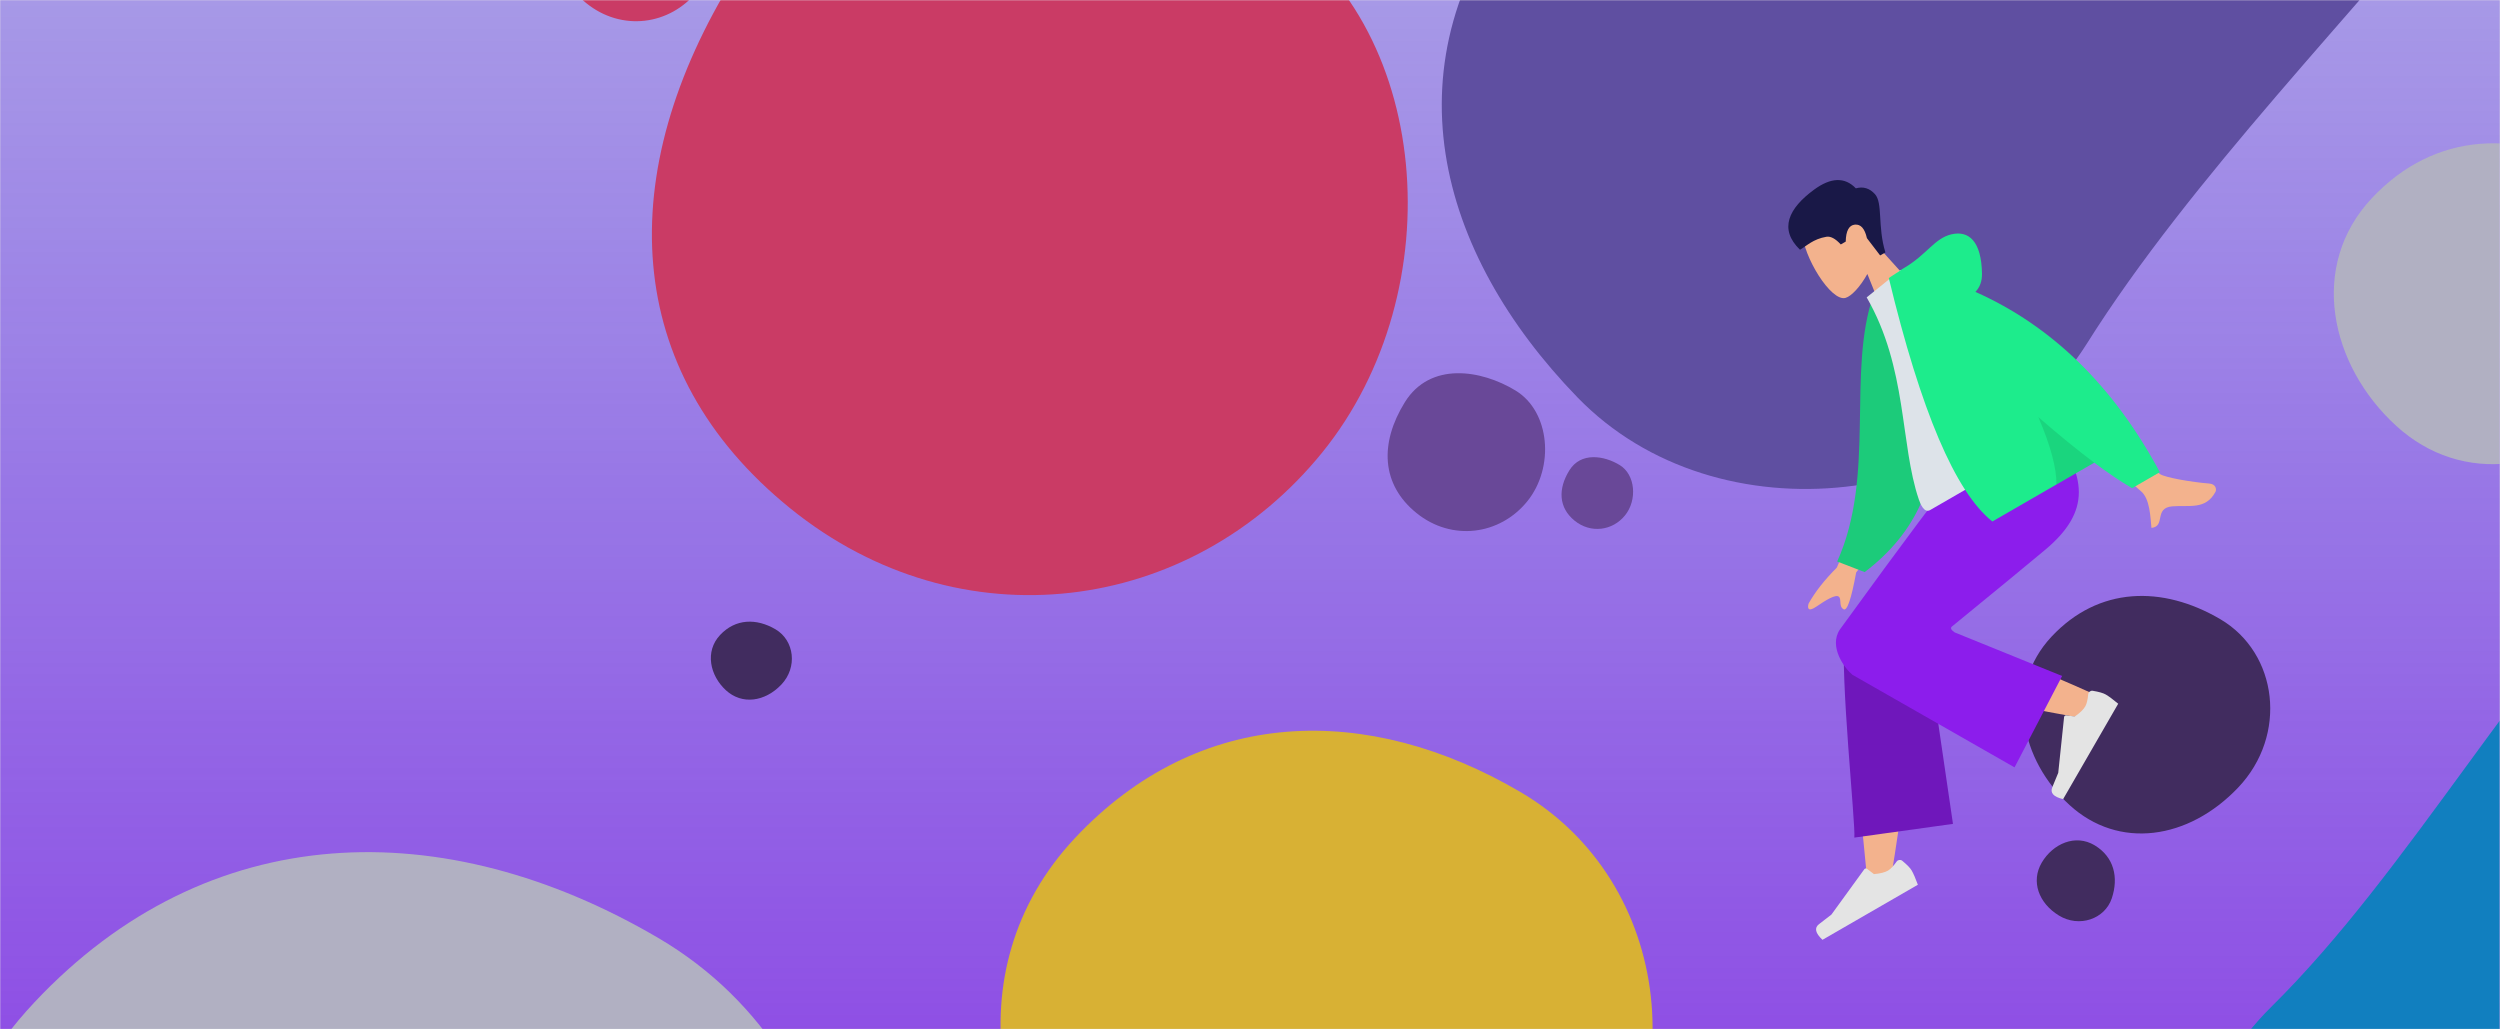 <svg width="1280" height="527" viewBox="0 0 1280 527" fill="none" xmlns="http://www.w3.org/2000/svg">
<mask id="mask0_6_140" style="mask-type:alpha" maskUnits="userSpaceOnUse" x="0" y="0" width="1280" height="528">
<rect x="1280" y="5.34058e-05" width="527" height="1280" transform="rotate(90 1280 5.34058e-05)" fill="url(#paint0_linear_6_140)"/>
</mask>
<g mask="url(#mask0_6_140)">
<rect x="-192" y="-166" width="1472" height="1103" fill="url(#paint1_linear_6_140)"/>
<mask id="mask1_6_140" style="mask-type:alpha" maskUnits="userSpaceOnUse" x="-192" y="-166" width="1472" height="1103">
<rect x="-192" y="-166" width="1472" height="1103" fill="#E6E9F3"/>
</mask>
<g mask="url(#mask1_6_140)">
<path d="M404.608 260.272C491.578 330.635 609.675 314.714 676.984 231.67C744.294 148.625 733.433 11.369 648.356 -40.46C563.28 -92.289 437.979 -112.017 375.98 -11.858C313.981 88.301 317.638 189.909 404.608 260.272Z" fill="#E0436B"/>
<path d="M300.175 1.613C318.29 16.269 342.894 12.946 356.921 -4.36C370.947 -21.666 368.691 -50.262 350.97 -61.057C333.248 -71.851 307.145 -75.956 294.224 -55.084C281.303 -34.213 282.06 -13.043 300.175 1.613Z" fill="#E0436B"/>
<path d="M725.215 262.656C743.33 277.312 767.934 273.989 781.961 256.684C795.987 239.378 793.731 210.781 776.01 199.986C758.288 189.192 732.185 185.088 719.264 205.959C706.343 226.83 707.1 248 725.215 262.656Z" fill="#7252A4"/>
<path d="M806.21 266.604C814.444 273.266 825.628 271.756 832.004 263.889C838.379 256.023 837.354 243.025 829.299 238.118C821.244 233.211 809.379 231.346 803.505 240.833C797.632 250.32 797.976 259.942 806.21 266.604Z" fill="#7252A4"/>
<path d="M574.64 656.945C640.899 717.57 735.289 704.265 802.733 633.32C870.177 562.376 856.653 451.377 778.439 405.502C700.225 359.627 613.98 361.259 550.347 429.127C486.714 496.996 508.381 596.32 574.64 656.945Z" fill="#F0C933"/>
<path d="M1059.6 412.173C1084.68 435.122 1120.41 430.086 1145.94 403.231C1171.47 376.376 1166.35 334.358 1136.75 316.993C1107.14 299.627 1074.49 300.244 1050.41 325.935C1026.32 351.626 1034.52 389.224 1059.6 412.173Z" fill="#453264"/>
<path d="M371.7 353.441C379.935 360.977 391.668 359.323 400.051 350.505C408.434 341.687 406.753 327.89 397.031 322.188C387.309 316.486 376.589 316.688 368.68 325.124C360.771 333.56 363.464 345.906 371.7 353.441Z" fill="#453264"/>
<path d="M1045.38 441.647C1039.72 451.262 1043.78 462.384 1054.15 468.743C1064.53 475.102 1077.69 470.591 1081.25 459.904C1084.81 449.218 1082.38 438.784 1072.48 432.808C1062.57 426.833 1051.05 432.032 1045.38 441.647Z" fill="#453264"/>
<path d="M1626.36 238.021C1705.93 302.394 1705.98 408.049 1653.77 498.516C1601.56 588.982 1512.95 672.259 1451.13 748.53C1389.31 824.801 1275.06 844.406 1190.4 775.909C1105.73 707.412 1092.55 584.958 1162.99 515.414C1233.43 445.87 1290.27 341.01 1365.63 265.4C1440.99 189.79 1546.8 173.648 1626.36 238.021Z" fill="#0F90D1"/>
<path d="M1226.79 217.975C1260.67 248.973 1308.94 242.17 1343.42 205.896C1377.91 169.622 1370.99 112.867 1331 89.41C1291.01 65.954 1246.91 66.787 1214.37 101.489C1181.84 136.191 1192.92 186.977 1226.79 217.975Z" fill="#C4C8D4"/>
<path d="M51.513 832.566C144.353 917.512 276.608 898.869 371.108 799.465C465.607 700.062 446.658 544.535 337.067 480.256C227.476 415.977 106.632 418.262 17.472 513.356C-71.688 608.451 -41.327 747.62 51.513 832.566Z" fill="#C4C8D4"/>
<path d="M1243.63 -334.442C1323.2 -270.069 1335.47 -153.442 1271.03 -73.948C1206.6 5.547 1121.54 91.506 1068.39 176.067C1015.24 260.628 879.401 277.425 807.662 203.446C735.924 129.467 708.407 31.6 780.258 -57.049C852.11 -145.698 912.296 -219.954 982.9 -307.063C1053.5 -394.172 1164.06 -398.815 1243.63 -334.442Z" fill="#6759AE"/>
</g>
</g>
<rect x="1.4772e-07" y="-7.62939e-06" width="1280" height="527" fill="#26003F" fill-opacity="0.12"/>
<path fill-rule="evenodd" clip-rule="evenodd" d="M961.321 125.981C962.607 118.993 961.994 111.693 957.829 105.522C945.828 87.739 922.383 106.711 922.765 118.963C923.147 131.214 937.443 154.597 944.894 152.524C947.865 151.698 952.432 146.883 956.089 140.265L966.947 167.201L987.731 155.201L961.321 125.981Z" fill="#F3B28D"/>
<path fill-rule="evenodd" clip-rule="evenodd" d="M965.327 129.231C961.235 116.119 964.099 103.918 959.969 99.386C957.216 96.364 953.958 95.378 950.194 96.427C944.541 90.55 937.392 90.789 928.746 97.146C915.777 106.681 910.642 117.318 921.604 127.87C924.961 125.932 928.313 122.378 935.118 121.223C937.277 120.856 939.731 122.169 942.479 125.16L945.011 123.698C945.116 118.205 946.675 115.308 949.688 115.009C952.7 114.71 954.758 117.019 955.861 121.938L962.633 130.787L965.327 129.231Z" fill="#191847"/>
<path fill-rule="evenodd" clip-rule="evenodd" d="M968.432 448.09C973.468 417.382 976.097 395.255 976.317 381.708C976.695 358.512 976.294 338.298 975.58 330.9C973.876 313.259 949.096 318.845 948.104 328.105C946.602 342.12 949.151 382.022 955.752 447.81L968.432 448.09Z" fill="#F3B28D"/>
<path fill-rule="evenodd" clip-rule="evenodd" d="M999.92 421.827L985.515 323.492C983.893 304.987 945.538 314.351 944.461 324.021C942.016 345.974 950.153 422.31 949.424 428.851L999.92 421.827Z" fill="#6F17BB"/>
<path fill-rule="evenodd" clip-rule="evenodd" d="M1075.29 356.924C1063.89 351.468 1023.83 334.09 1004.31 328.601C998.705 327.024 993.265 325.543 988.148 324.19C972.938 320.169 963.006 347.422 977.704 350.597C1014.31 358.505 1066.35 367.666 1070.79 368.596C1077.01 369.9 1082.46 360.352 1075.29 356.924Z" fill="#F3B28D"/>
<path fill-rule="evenodd" clip-rule="evenodd" d="M1071.49 353.681C1074.63 354.205 1076.85 354.838 1078.13 355.579C1079.69 356.481 1081.82 358.057 1084.52 360.307C1083.47 362.119 1074.07 378.401 1056.32 409.152C1051.39 407.999 1049.55 405.958 1050.79 403.03C1052.03 400.102 1053.04 397.656 1053.82 395.692L1056.81 367.145C1056.86 366.596 1057.36 366.197 1057.9 366.255C1057.91 366.256 1057.92 366.257 1057.93 366.258L1062.31 366.843C1064.96 364.993 1066.74 363.277 1067.65 361.694C1068.39 360.408 1068.9 358.332 1069.17 355.466L1069.17 355.466C1069.27 354.367 1070.25 353.559 1071.35 353.662C1071.39 353.667 1071.44 353.673 1071.49 353.681Z" fill="#E4E4E4"/>
<path fill-rule="evenodd" clip-rule="evenodd" d="M973.977 440.734C976.439 442.761 978.041 444.416 978.782 445.7C979.684 447.262 980.739 449.691 981.949 452.988C980.137 454.034 963.855 463.434 933.104 481.189C929.411 477.725 928.836 475.037 931.378 473.123C933.919 471.21 936.017 469.596 937.67 468.282L954.529 445.053C954.854 444.606 955.479 444.507 955.926 444.831C955.934 444.837 955.941 444.843 955.949 444.848L959.452 447.546C962.666 447.265 965.064 446.668 966.647 445.754C967.933 445.012 969.409 443.467 971.075 441.12L971.075 441.12C971.715 440.22 972.963 440.008 973.864 440.647C973.903 440.675 973.94 440.704 973.977 440.734Z" fill="#E4E4E4"/>
<path fill-rule="evenodd" clip-rule="evenodd" d="M999.256 320.886C1023.18 301.335 1039.17 288.179 1047.23 281.419C1070.2 262.149 1069.71 244.086 1047.97 216.612L1000.86 243.81C995.666 249.209 976.046 275.382 942.001 322.328C936.114 331.189 944.624 342.379 948.43 345.487C948.585 345.614 976.257 361.419 1031.45 392.902L1055.81 346.103L1000.85 323.821C999.051 322.623 998.518 321.645 999.256 320.886Z" fill="#8C1DEC"/>
<path fill-rule="evenodd" clip-rule="evenodd" d="M956.343 254.396L940.43 290.631C934.105 296.978 929.297 303.108 926.008 309.019C925.445 310.786 925.275 313.806 929.981 310.584C934.687 307.362 939.782 304.185 941.431 305.472C943.08 306.76 941.26 310.489 943.942 311.963C945.73 312.945 947.869 306.658 950.359 293.104L971.165 265.966L956.343 254.396ZM1062.81 193.86L1044.76 204.38C1076.76 234.001 1093.84 249.658 1096 251.351C1100.88 255.161 1101 265.172 1101.54 270.284C1108.97 269.517 1102.69 260.093 1112.14 259.257C1120.77 258.495 1129.25 261.241 1134.31 251.856C1134.93 250.703 1134.69 247.847 1131.12 247.57C1122.23 246.88 1108.63 244.534 1105.94 242.734C1102.26 240.278 1087.89 223.987 1062.81 193.86Z" fill="#F3B28D"/>
<path fill-rule="evenodd" clip-rule="evenodd" d="M967.537 147.613L959.307 150.652C945.38 190.696 960.59 243.396 940.635 287.487L954.699 292.915C1009.56 251.487 991.73 186.788 967.537 147.613Z" fill="#1CCB7A"/>
<path fill-rule="evenodd" clip-rule="evenodd" d="M1054.52 222.875C1024.49 240.211 1002.4 252.963 988.255 261.131C985.227 262.879 983.274 258.177 982.438 255.719C972.789 227.341 976.662 188.51 955.736 152.266L973.118 138.234C1003.61 154.532 1027.15 182.679 1054.52 222.875Z" fill="#DDE3E9"/>
<path fill-rule="evenodd" clip-rule="evenodd" d="M1011.41 149.447C1013.73 147.047 1014.85 143.917 1014.78 140.057C1014.49 123.418 1007.96 117.935 999.18 119.964C990.397 121.993 986.452 130.536 974.558 137.403C973.911 137.777 973.341 138.159 972.85 138.551L967.064 142.347C983.488 210.438 1001.16 251.988 1020.09 266.998L1072.25 236.887C1079.5 242.309 1085.95 246.664 1091.62 249.953L1105.83 241.748C1082.2 197.733 1050.73 166.966 1011.41 149.447Z" fill="#1DEC8C"/>
<path fill-rule="evenodd" clip-rule="evenodd" d="M1043.64 213.564C1049.92 228.235 1053.01 239.734 1052.89 248.062L1072.25 236.887C1063.79 230.564 1054.25 222.789 1043.64 213.564V213.564Z" fill="black" fill-opacity="0.1"/>
<defs>
<linearGradient id="paint0_linear_6_140" x1="1280" y1="5.34058e-05" x2="1280" y2="1280" gradientUnits="userSpaceOnUse">
<stop stop-color="#3B30FD"/>
<stop offset="1" stop-color="#A013F9"/>
</linearGradient>
<linearGradient id="paint1_linear_6_140" x1="544" y1="-166" x2="544" y2="937" gradientUnits="userSpaceOnUse">
<stop stop-color="#3B30FD" stop-opacity="0.28"/>
<stop offset="1" stop-color="#A013F9"/>
</linearGradient>
</defs>
</svg>
